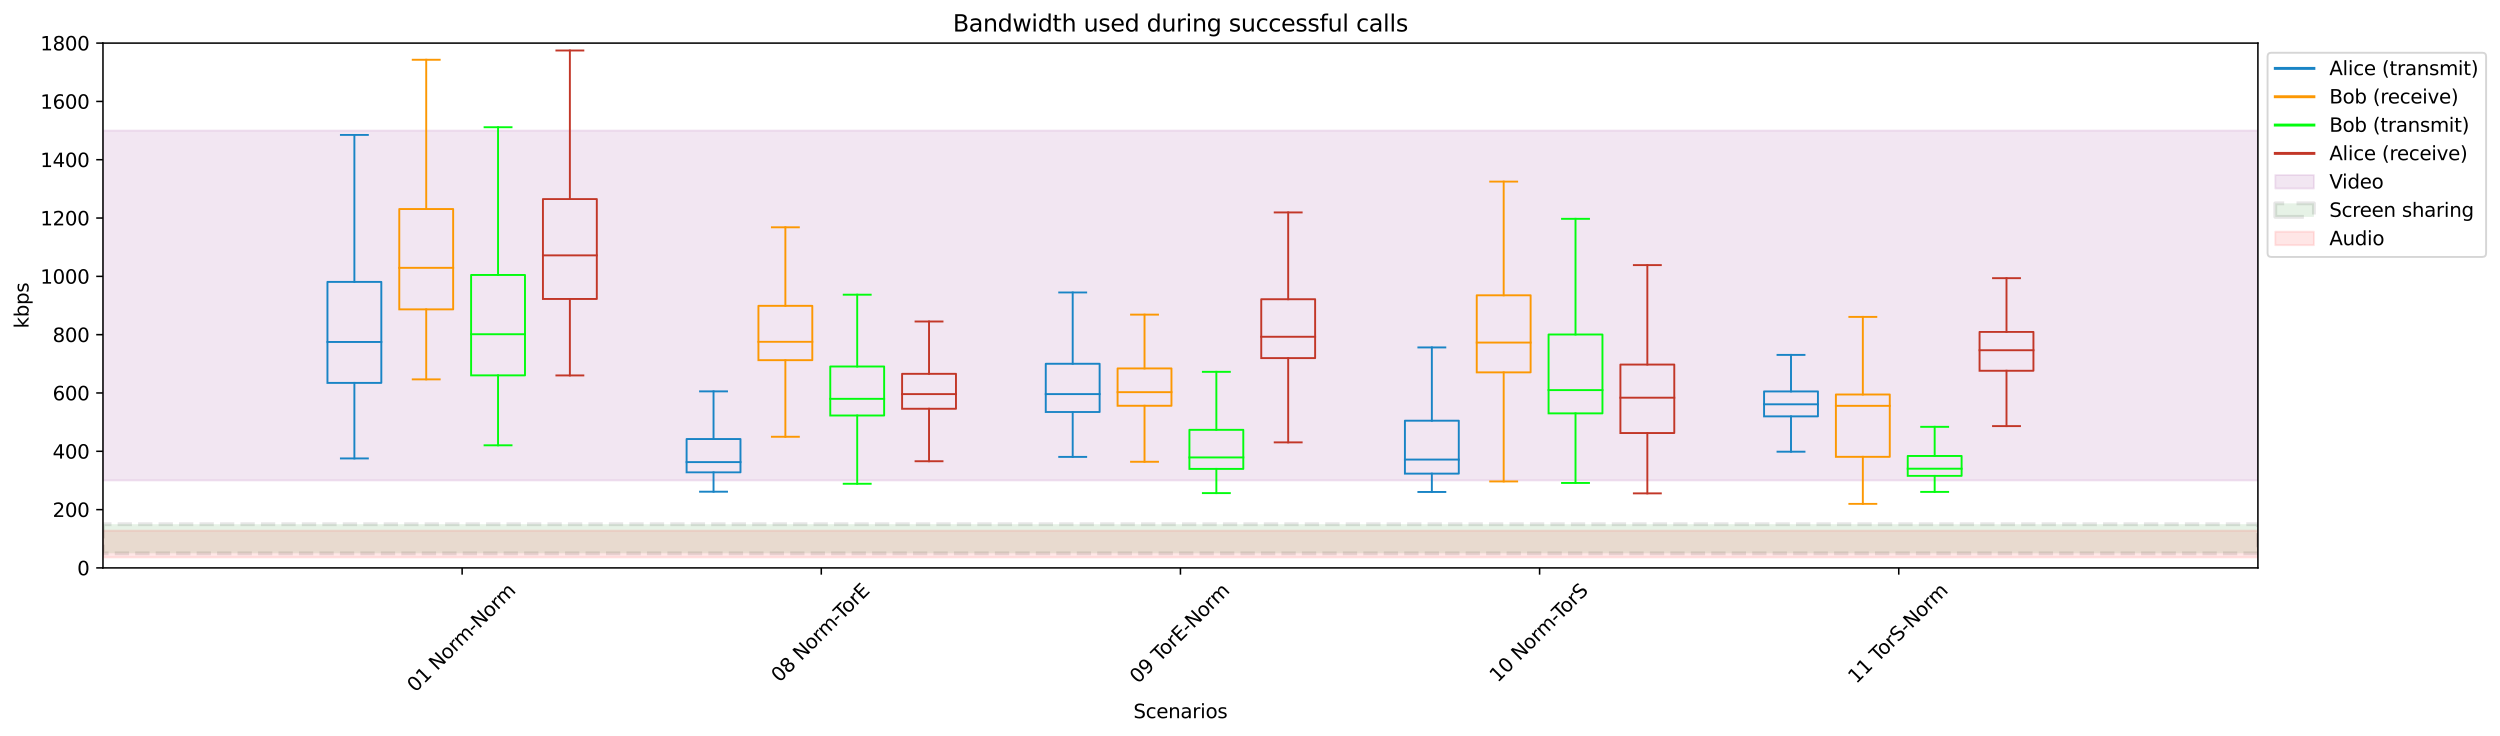 <?xml version="1.0" encoding="utf-8" standalone="no"?>
<!DOCTYPE svg PUBLIC "-//W3C//DTD SVG 1.1//EN"
  "http://www.w3.org/Graphics/SVG/1.1/DTD/svg11.dtd">
<svg xmlns:xlink="http://www.w3.org/1999/xlink" width="1294.703pt" height="381.211pt" viewBox="0 0 1294.703 381.211" xmlns="http://www.w3.org/2000/svg" version="1.1">
 <defs>
  <style type="text/css">*{stroke-linejoin: round; stroke-linecap: butt}</style>
 </defs>
 <g id="figure_1">
  <g id="patch_1">
   <path d="M 0 381.211 
L 1294.703 381.211 
L 1294.703 0 
L 0 0 
z
" style="fill: #ffffff"/>
  </g>
  <g id="axes_1">
   <g id="patch_2">
    <path d="M 53.328 294.118 
L 1169.328 294.118 
L 1169.328 22.318 
L 53.328 22.318 
z
" style="fill: #ffffff"/>
   </g>
   <g id="PolyCollection_1">
    <defs>
     <path id="m39537595fc" d="M 53.328 -313.593 
L 53.328 -132.393 
L 1169.328 -132.393 
L 1169.328 -313.593 
L 1169.328 -313.593 
L 53.328 -313.593 
z
" style="stroke: #800080; stroke-opacity: 0.1"/>
    </defs>
    <g clip-path="url(#p897b03af42)">
     <use xlink:href="#m39537595fc" x="0" y="381.211" style="fill: #800080; fill-opacity: 0.1; stroke: #800080; stroke-opacity: 0.1"/>
    </g>
   </g>
   <g id="PolyCollection_2">
    <path d="M 53.328 271.468 
L 53.328 286.568 
L 1169.328 286.568 
L 1169.328 271.468 
L 1169.328 271.468 
L 53.328 271.468 
z
" clip-path="url(#p897b03af42)" style="fill: #008000; fill-opacity: 0.1; stroke-dasharray: 7.4,3.2; stroke-dashoffset: 0; stroke: #000000; stroke-opacity: 0.1; stroke-width: 2"/>
   </g>
   <g id="PolyCollection_3">
    <defs>
     <path id="ma896c7aa8d" d="M 53.328 -106.421 
L 53.328 -92.529 
L 1169.328 -92.529 
L 1169.328 -106.421 
L 1169.328 -106.421 
L 53.328 -106.421 
z
" style="stroke: #ff0000; stroke-opacity: 0.1"/>
    </defs>
    <g clip-path="url(#p897b03af42)">
     <use xlink:href="#ma896c7aa8d" x="0" y="381.211" style="fill: #ff0000; fill-opacity: 0.1; stroke: #ff0000; stroke-opacity: 0.1"/>
    </g>
   </g>
   <g id="matplotlib.axis_1">
    <g id="xtick_1">
     <g id="line2d_1">
      <defs>
       <path id="m46ff198078" d="M 0 0 
L 0 3.5 
" style="stroke: #000000; stroke-width: 0.8"/>
      </defs>
      <g>
       <use xlink:href="#m46ff198078" x="239.328" y="294.118" style="stroke: #000000; stroke-width: 0.8"/>
      </g>
     </g>
     <g id="text_1">
      <!-- 01 Norm-Norm -->
      <g transform="translate(215.094 358.862)rotate(-45)scale(0.1 -0.1)">
       <defs>
        <path id="DejaVuSans-30" d="M 2034 4250 
Q 1547 4250 1301 3770 
Q 1056 3291 1056 2328 
Q 1056 1369 1301 889 
Q 1547 409 2034 409 
Q 2525 409 2770 889 
Q 3016 1369 3016 2328 
Q 3016 3291 2770 3770 
Q 2525 4250 2034 4250 
z
M 2034 4750 
Q 2819 4750 3233 4129 
Q 3647 3509 3647 2328 
Q 3647 1150 3233 529 
Q 2819 -91 2034 -91 
Q 1250 -91 836 529 
Q 422 1150 422 2328 
Q 422 3509 836 4129 
Q 1250 4750 2034 4750 
z
" transform="scale(0.016)"/>
        <path id="DejaVuSans-31" d="M 794 531 
L 1825 531 
L 1825 4091 
L 703 3866 
L 703 4441 
L 1819 4666 
L 2450 4666 
L 2450 531 
L 3481 531 
L 3481 0 
L 794 0 
L 794 531 
z
" transform="scale(0.016)"/>
        <path id="DejaVuSans-20" transform="scale(0.016)"/>
        <path id="DejaVuSans-4e" d="M 628 4666 
L 1478 4666 
L 3547 763 
L 3547 4666 
L 4159 4666 
L 4159 0 
L 3309 0 
L 1241 3903 
L 1241 0 
L 628 0 
L 628 4666 
z
" transform="scale(0.016)"/>
        <path id="DejaVuSans-6f" d="M 1959 3097 
Q 1497 3097 1228 2736 
Q 959 2375 959 1747 
Q 959 1119 1226 758 
Q 1494 397 1959 397 
Q 2419 397 2687 759 
Q 2956 1122 2956 1747 
Q 2956 2369 2687 2733 
Q 2419 3097 1959 3097 
z
M 1959 3584 
Q 2709 3584 3137 3096 
Q 3566 2609 3566 1747 
Q 3566 888 3137 398 
Q 2709 -91 1959 -91 
Q 1206 -91 779 398 
Q 353 888 353 1747 
Q 353 2609 779 3096 
Q 1206 3584 1959 3584 
z
" transform="scale(0.016)"/>
        <path id="DejaVuSans-72" d="M 2631 2963 
Q 2534 3019 2420 3045 
Q 2306 3072 2169 3072 
Q 1681 3072 1420 2755 
Q 1159 2438 1159 1844 
L 1159 0 
L 581 0 
L 581 3500 
L 1159 3500 
L 1159 2956 
Q 1341 3275 1631 3429 
Q 1922 3584 2338 3584 
Q 2397 3584 2469 3576 
Q 2541 3569 2628 3553 
L 2631 2963 
z
" transform="scale(0.016)"/>
        <path id="DejaVuSans-6d" d="M 3328 2828 
Q 3544 3216 3844 3400 
Q 4144 3584 4550 3584 
Q 5097 3584 5394 3201 
Q 5691 2819 5691 2113 
L 5691 0 
L 5113 0 
L 5113 2094 
Q 5113 2597 4934 2840 
Q 4756 3084 4391 3084 
Q 3944 3084 3684 2787 
Q 3425 2491 3425 1978 
L 3425 0 
L 2847 0 
L 2847 2094 
Q 2847 2600 2669 2842 
Q 2491 3084 2119 3084 
Q 1678 3084 1418 2786 
Q 1159 2488 1159 1978 
L 1159 0 
L 581 0 
L 581 3500 
L 1159 3500 
L 1159 2956 
Q 1356 3278 1631 3431 
Q 1906 3584 2284 3584 
Q 2666 3584 2933 3390 
Q 3200 3197 3328 2828 
z
" transform="scale(0.016)"/>
        <path id="DejaVuSans-2d" d="M 313 2009 
L 1997 2009 
L 1997 1497 
L 313 1497 
L 313 2009 
z
" transform="scale(0.016)"/>
       </defs>
       <use xlink:href="#DejaVuSans-30"/>
       <use xlink:href="#DejaVuSans-31" x="63.623"/>
       <use xlink:href="#DejaVuSans-20" x="127.246"/>
       <use xlink:href="#DejaVuSans-4e" x="159.033"/>
       <use xlink:href="#DejaVuSans-6f" x="233.838"/>
       <use xlink:href="#DejaVuSans-72" x="295.02"/>
       <use xlink:href="#DejaVuSans-6d" x="334.383"/>
       <use xlink:href="#DejaVuSans-2d" x="431.795"/>
       <use xlink:href="#DejaVuSans-4e" x="467.879"/>
       <use xlink:href="#DejaVuSans-6f" x="542.684"/>
       <use xlink:href="#DejaVuSans-72" x="603.865"/>
       <use xlink:href="#DejaVuSans-6d" x="643.229"/>
      </g>
     </g>
    </g>
    <g id="xtick_2">
     <g id="line2d_2">
      <g>
       <use xlink:href="#m46ff198078" x="425.328" y="294.118" style="stroke: #000000; stroke-width: 0.8"/>
      </g>
     </g>
     <g id="text_2">
      <!-- 08 Norm-TorE -->
      <g transform="translate(403.651 353.748)rotate(-45)scale(0.1 -0.1)">
       <defs>
        <path id="DejaVuSans-38" d="M 2034 2216 
Q 1584 2216 1326 1975 
Q 1069 1734 1069 1313 
Q 1069 891 1326 650 
Q 1584 409 2034 409 
Q 2484 409 2743 651 
Q 3003 894 3003 1313 
Q 3003 1734 2745 1975 
Q 2488 2216 2034 2216 
z
M 1403 2484 
Q 997 2584 770 2862 
Q 544 3141 544 3541 
Q 544 4100 942 4425 
Q 1341 4750 2034 4750 
Q 2731 4750 3128 4425 
Q 3525 4100 3525 3541 
Q 3525 3141 3298 2862 
Q 3072 2584 2669 2484 
Q 3125 2378 3379 2068 
Q 3634 1759 3634 1313 
Q 3634 634 3220 271 
Q 2806 -91 2034 -91 
Q 1263 -91 848 271 
Q 434 634 434 1313 
Q 434 1759 690 2068 
Q 947 2378 1403 2484 
z
M 1172 3481 
Q 1172 3119 1398 2916 
Q 1625 2713 2034 2713 
Q 2441 2713 2670 2916 
Q 2900 3119 2900 3481 
Q 2900 3844 2670 4047 
Q 2441 4250 2034 4250 
Q 1625 4250 1398 4047 
Q 1172 3844 1172 3481 
z
" transform="scale(0.016)"/>
        <path id="DejaVuSans-54" d="M -19 4666 
L 3928 4666 
L 3928 4134 
L 2272 4134 
L 2272 0 
L 1638 0 
L 1638 4134 
L -19 4134 
L -19 4666 
z
" transform="scale(0.016)"/>
        <path id="DejaVuSans-45" d="M 628 4666 
L 3578 4666 
L 3578 4134 
L 1259 4134 
L 1259 2753 
L 3481 2753 
L 3481 2222 
L 1259 2222 
L 1259 531 
L 3634 531 
L 3634 0 
L 628 0 
L 628 4666 
z
" transform="scale(0.016)"/>
       </defs>
       <use xlink:href="#DejaVuSans-30"/>
       <use xlink:href="#DejaVuSans-38" x="63.623"/>
       <use xlink:href="#DejaVuSans-20" x="127.246"/>
       <use xlink:href="#DejaVuSans-4e" x="159.033"/>
       <use xlink:href="#DejaVuSans-6f" x="233.838"/>
       <use xlink:href="#DejaVuSans-72" x="295.02"/>
       <use xlink:href="#DejaVuSans-6d" x="334.383"/>
       <use xlink:href="#DejaVuSans-2d" x="431.795"/>
       <use xlink:href="#DejaVuSans-54" x="458.754"/>
       <use xlink:href="#DejaVuSans-6f" x="502.838"/>
       <use xlink:href="#DejaVuSans-72" x="564.02"/>
       <use xlink:href="#DejaVuSans-45" x="605.133"/>
      </g>
     </g>
    </g>
    <g id="xtick_3">
     <g id="line2d_3">
      <g>
       <use xlink:href="#m46ff198078" x="611.328" y="294.118" style="stroke: #000000; stroke-width: 0.8"/>
      </g>
     </g>
     <g id="text_3">
      <!-- 09 TorE-Norm -->
      <g transform="translate(589.328 354.393)rotate(-45)scale(0.1 -0.1)">
       <defs>
        <path id="DejaVuSans-39" d="M 703 97 
L 703 672 
Q 941 559 1184 500 
Q 1428 441 1663 441 
Q 2288 441 2617 861 
Q 2947 1281 2994 2138 
Q 2813 1869 2534 1725 
Q 2256 1581 1919 1581 
Q 1219 1581 811 2004 
Q 403 2428 403 3163 
Q 403 3881 828 4315 
Q 1253 4750 1959 4750 
Q 2769 4750 3195 4129 
Q 3622 3509 3622 2328 
Q 3622 1225 3098 567 
Q 2575 -91 1691 -91 
Q 1453 -91 1209 -44 
Q 966 3 703 97 
z
M 1959 2075 
Q 2384 2075 2632 2365 
Q 2881 2656 2881 3163 
Q 2881 3666 2632 3958 
Q 2384 4250 1959 4250 
Q 1534 4250 1286 3958 
Q 1038 3666 1038 3163 
Q 1038 2656 1286 2365 
Q 1534 2075 1959 2075 
z
" transform="scale(0.016)"/>
       </defs>
       <use xlink:href="#DejaVuSans-30"/>
       <use xlink:href="#DejaVuSans-39" x="63.623"/>
       <use xlink:href="#DejaVuSans-20" x="127.246"/>
       <use xlink:href="#DejaVuSans-54" x="159.033"/>
       <use xlink:href="#DejaVuSans-6f" x="203.117"/>
       <use xlink:href="#DejaVuSans-72" x="264.299"/>
       <use xlink:href="#DejaVuSans-45" x="305.412"/>
       <use xlink:href="#DejaVuSans-2d" x="368.596"/>
       <use xlink:href="#DejaVuSans-4e" x="404.68"/>
       <use xlink:href="#DejaVuSans-6f" x="479.484"/>
       <use xlink:href="#DejaVuSans-72" x="540.666"/>
       <use xlink:href="#DejaVuSans-6d" x="580.029"/>
      </g>
     </g>
    </g>
    <g id="xtick_4">
     <g id="line2d_4">
      <g>
       <use xlink:href="#m46ff198078" x="797.328" y="294.118" style="stroke: #000000; stroke-width: 0.8"/>
      </g>
     </g>
     <g id="text_4">
      <!-- 10 Norm-TorS -->
      <g transform="translate(775.64 353.769)rotate(-45)scale(0.1 -0.1)">
       <defs>
        <path id="DejaVuSans-53" d="M 3425 4513 
L 3425 3897 
Q 3066 4069 2747 4153 
Q 2428 4238 2131 4238 
Q 1616 4238 1336 4038 
Q 1056 3838 1056 3469 
Q 1056 3159 1242 3001 
Q 1428 2844 1947 2747 
L 2328 2669 
Q 3034 2534 3370 2195 
Q 3706 1856 3706 1288 
Q 3706 609 3251 259 
Q 2797 -91 1919 -91 
Q 1588 -91 1214 -16 
Q 841 59 441 206 
L 441 856 
Q 825 641 1194 531 
Q 1563 422 1919 422 
Q 2459 422 2753 634 
Q 3047 847 3047 1241 
Q 3047 1584 2836 1778 
Q 2625 1972 2144 2069 
L 1759 2144 
Q 1053 2284 737 2584 
Q 422 2884 422 3419 
Q 422 4038 858 4394 
Q 1294 4750 2059 4750 
Q 2388 4750 2728 4690 
Q 3069 4631 3425 4513 
z
" transform="scale(0.016)"/>
       </defs>
       <use xlink:href="#DejaVuSans-31"/>
       <use xlink:href="#DejaVuSans-30" x="63.623"/>
       <use xlink:href="#DejaVuSans-20" x="127.246"/>
       <use xlink:href="#DejaVuSans-4e" x="159.033"/>
       <use xlink:href="#DejaVuSans-6f" x="233.838"/>
       <use xlink:href="#DejaVuSans-72" x="295.02"/>
       <use xlink:href="#DejaVuSans-6d" x="334.383"/>
       <use xlink:href="#DejaVuSans-2d" x="431.795"/>
       <use xlink:href="#DejaVuSans-54" x="458.754"/>
       <use xlink:href="#DejaVuSans-6f" x="502.838"/>
       <use xlink:href="#DejaVuSans-72" x="564.02"/>
       <use xlink:href="#DejaVuSans-53" x="605.133"/>
      </g>
     </g>
    </g>
    <g id="xtick_5">
     <g id="line2d_5">
      <g>
       <use xlink:href="#m46ff198078" x="983.328" y="294.118" style="stroke: #000000; stroke-width: 0.8"/>
      </g>
     </g>
     <g id="text_5">
      <!-- 11 TorS-Norm -->
      <g transform="translate(961.318 354.414)rotate(-45)scale(0.1 -0.1)">
       <use xlink:href="#DejaVuSans-31"/>
       <use xlink:href="#DejaVuSans-31" x="63.623"/>
       <use xlink:href="#DejaVuSans-20" x="127.246"/>
       <use xlink:href="#DejaVuSans-54" x="159.033"/>
       <use xlink:href="#DejaVuSans-6f" x="203.117"/>
       <use xlink:href="#DejaVuSans-72" x="264.299"/>
       <use xlink:href="#DejaVuSans-53" x="305.412"/>
       <use xlink:href="#DejaVuSans-2d" x="368.889"/>
       <use xlink:href="#DejaVuSans-4e" x="404.973"/>
       <use xlink:href="#DejaVuSans-6f" x="479.777"/>
       <use xlink:href="#DejaVuSans-72" x="540.959"/>
       <use xlink:href="#DejaVuSans-6d" x="580.322"/>
      </g>
     </g>
    </g>
    <g id="text_6">
     <!-- Scenarios -->
     <g transform="translate(586.987 371.931)scale(0.1 -0.1)">
      <defs>
       <path id="DejaVuSans-63" d="M 3122 3366 
L 3122 2828 
Q 2878 2963 2633 3030 
Q 2388 3097 2138 3097 
Q 1578 3097 1268 2742 
Q 959 2388 959 1747 
Q 959 1106 1268 751 
Q 1578 397 2138 397 
Q 2388 397 2633 464 
Q 2878 531 3122 666 
L 3122 134 
Q 2881 22 2623 -34 
Q 2366 -91 2075 -91 
Q 1284 -91 818 406 
Q 353 903 353 1747 
Q 353 2603 823 3093 
Q 1294 3584 2113 3584 
Q 2378 3584 2631 3529 
Q 2884 3475 3122 3366 
z
" transform="scale(0.016)"/>
       <path id="DejaVuSans-65" d="M 3597 1894 
L 3597 1613 
L 953 1613 
Q 991 1019 1311 708 
Q 1631 397 2203 397 
Q 2534 397 2845 478 
Q 3156 559 3463 722 
L 3463 178 
Q 3153 47 2828 -22 
Q 2503 -91 2169 -91 
Q 1331 -91 842 396 
Q 353 884 353 1716 
Q 353 2575 817 3079 
Q 1281 3584 2069 3584 
Q 2775 3584 3186 3129 
Q 3597 2675 3597 1894 
z
M 3022 2063 
Q 3016 2534 2758 2815 
Q 2500 3097 2075 3097 
Q 1594 3097 1305 2825 
Q 1016 2553 972 2059 
L 3022 2063 
z
" transform="scale(0.016)"/>
       <path id="DejaVuSans-6e" d="M 3513 2113 
L 3513 0 
L 2938 0 
L 2938 2094 
Q 2938 2591 2744 2837 
Q 2550 3084 2163 3084 
Q 1697 3084 1428 2787 
Q 1159 2491 1159 1978 
L 1159 0 
L 581 0 
L 581 3500 
L 1159 3500 
L 1159 2956 
Q 1366 3272 1645 3428 
Q 1925 3584 2291 3584 
Q 2894 3584 3203 3211 
Q 3513 2838 3513 2113 
z
" transform="scale(0.016)"/>
       <path id="DejaVuSans-61" d="M 2194 1759 
Q 1497 1759 1228 1600 
Q 959 1441 959 1056 
Q 959 750 1161 570 
Q 1363 391 1709 391 
Q 2188 391 2477 730 
Q 2766 1069 2766 1631 
L 2766 1759 
L 2194 1759 
z
M 3341 1997 
L 3341 0 
L 2766 0 
L 2766 531 
Q 2569 213 2275 61 
Q 1981 -91 1556 -91 
Q 1019 -91 701 211 
Q 384 513 384 1019 
Q 384 1609 779 1909 
Q 1175 2209 1959 2209 
L 2766 2209 
L 2766 2266 
Q 2766 2663 2505 2880 
Q 2244 3097 1772 3097 
Q 1472 3097 1187 3025 
Q 903 2953 641 2809 
L 641 3341 
Q 956 3463 1253 3523 
Q 1550 3584 1831 3584 
Q 2591 3584 2966 3190 
Q 3341 2797 3341 1997 
z
" transform="scale(0.016)"/>
       <path id="DejaVuSans-69" d="M 603 3500 
L 1178 3500 
L 1178 0 
L 603 0 
L 603 3500 
z
M 603 4863 
L 1178 4863 
L 1178 4134 
L 603 4134 
L 603 4863 
z
" transform="scale(0.016)"/>
       <path id="DejaVuSans-73" d="M 2834 3397 
L 2834 2853 
Q 2591 2978 2328 3040 
Q 2066 3103 1784 3103 
Q 1356 3103 1142 2972 
Q 928 2841 928 2578 
Q 928 2378 1081 2264 
Q 1234 2150 1697 2047 
L 1894 2003 
Q 2506 1872 2764 1633 
Q 3022 1394 3022 966 
Q 3022 478 2636 193 
Q 2250 -91 1575 -91 
Q 1294 -91 989 -36 
Q 684 19 347 128 
L 347 722 
Q 666 556 975 473 
Q 1284 391 1588 391 
Q 1994 391 2212 530 
Q 2431 669 2431 922 
Q 2431 1156 2273 1281 
Q 2116 1406 1581 1522 
L 1381 1569 
Q 847 1681 609 1914 
Q 372 2147 372 2553 
Q 372 3047 722 3315 
Q 1072 3584 1716 3584 
Q 2034 3584 2315 3537 
Q 2597 3491 2834 3397 
z
" transform="scale(0.016)"/>
      </defs>
      <use xlink:href="#DejaVuSans-53"/>
      <use xlink:href="#DejaVuSans-63" x="63.477"/>
      <use xlink:href="#DejaVuSans-65" x="118.457"/>
      <use xlink:href="#DejaVuSans-6e" x="179.98"/>
      <use xlink:href="#DejaVuSans-61" x="243.359"/>
      <use xlink:href="#DejaVuSans-72" x="304.639"/>
      <use xlink:href="#DejaVuSans-69" x="345.752"/>
      <use xlink:href="#DejaVuSans-6f" x="373.535"/>
      <use xlink:href="#DejaVuSans-73" x="434.717"/>
     </g>
    </g>
   </g>
   <g id="matplotlib.axis_2">
    <g id="ytick_1">
     <g id="line2d_6">
      <defs>
       <path id="mdccaecd292" d="M 0 0 
L -3.5 0 
" style="stroke: #000000; stroke-width: 0.8"/>
      </defs>
      <g>
       <use xlink:href="#mdccaecd292" x="53.328" y="294.118" style="stroke: #000000; stroke-width: 0.8"/>
      </g>
     </g>
     <g id="text_7">
      <!-- 0 -->
      <g transform="translate(39.966 297.917)scale(0.1 -0.1)">
       <use xlink:href="#DejaVuSans-30"/>
      </g>
     </g>
    </g>
    <g id="ytick_2">
     <g id="line2d_7">
      <g>
       <use xlink:href="#mdccaecd292" x="53.328" y="263.918" style="stroke: #000000; stroke-width: 0.8"/>
      </g>
     </g>
     <g id="text_8">
      <!-- 200 -->
      <g transform="translate(27.241 267.717)scale(0.1 -0.1)">
       <defs>
        <path id="DejaVuSans-32" d="M 1228 531 
L 3431 531 
L 3431 0 
L 469 0 
L 469 531 
Q 828 903 1448 1529 
Q 2069 2156 2228 2338 
Q 2531 2678 2651 2914 
Q 2772 3150 2772 3378 
Q 2772 3750 2511 3984 
Q 2250 4219 1831 4219 
Q 1534 4219 1204 4116 
Q 875 4013 500 3803 
L 500 4441 
Q 881 4594 1212 4672 
Q 1544 4750 1819 4750 
Q 2544 4750 2975 4387 
Q 3406 4025 3406 3419 
Q 3406 3131 3298 2873 
Q 3191 2616 2906 2266 
Q 2828 2175 2409 1742 
Q 1991 1309 1228 531 
z
" transform="scale(0.016)"/>
       </defs>
       <use xlink:href="#DejaVuSans-32"/>
       <use xlink:href="#DejaVuSans-30" x="63.623"/>
       <use xlink:href="#DejaVuSans-30" x="127.246"/>
      </g>
     </g>
    </g>
    <g id="ytick_3">
     <g id="line2d_8">
      <g>
       <use xlink:href="#mdccaecd292" x="53.328" y="233.718" style="stroke: #000000; stroke-width: 0.8"/>
      </g>
     </g>
     <g id="text_9">
      <!-- 400 -->
      <g transform="translate(27.241 237.517)scale(0.1 -0.1)">
       <defs>
        <path id="DejaVuSans-34" d="M 2419 4116 
L 825 1625 
L 2419 1625 
L 2419 4116 
z
M 2253 4666 
L 3047 4666 
L 3047 1625 
L 3713 1625 
L 3713 1100 
L 3047 1100 
L 3047 0 
L 2419 0 
L 2419 1100 
L 313 1100 
L 313 1709 
L 2253 4666 
z
" transform="scale(0.016)"/>
       </defs>
       <use xlink:href="#DejaVuSans-34"/>
       <use xlink:href="#DejaVuSans-30" x="63.623"/>
       <use xlink:href="#DejaVuSans-30" x="127.246"/>
      </g>
     </g>
    </g>
    <g id="ytick_4">
     <g id="line2d_9">
      <g>
       <use xlink:href="#mdccaecd292" x="53.328" y="203.518" style="stroke: #000000; stroke-width: 0.8"/>
      </g>
     </g>
     <g id="text_10">
      <!-- 600 -->
      <g transform="translate(27.241 207.317)scale(0.1 -0.1)">
       <defs>
        <path id="DejaVuSans-36" d="M 2113 2584 
Q 1688 2584 1439 2293 
Q 1191 2003 1191 1497 
Q 1191 994 1439 701 
Q 1688 409 2113 409 
Q 2538 409 2786 701 
Q 3034 994 3034 1497 
Q 3034 2003 2786 2293 
Q 2538 2584 2113 2584 
z
M 3366 4563 
L 3366 3988 
Q 3128 4100 2886 4159 
Q 2644 4219 2406 4219 
Q 1781 4219 1451 3797 
Q 1122 3375 1075 2522 
Q 1259 2794 1537 2939 
Q 1816 3084 2150 3084 
Q 2853 3084 3261 2657 
Q 3669 2231 3669 1497 
Q 3669 778 3244 343 
Q 2819 -91 2113 -91 
Q 1303 -91 875 529 
Q 447 1150 447 2328 
Q 447 3434 972 4092 
Q 1497 4750 2381 4750 
Q 2619 4750 2861 4703 
Q 3103 4656 3366 4563 
z
" transform="scale(0.016)"/>
       </defs>
       <use xlink:href="#DejaVuSans-36"/>
       <use xlink:href="#DejaVuSans-30" x="63.623"/>
       <use xlink:href="#DejaVuSans-30" x="127.246"/>
      </g>
     </g>
    </g>
    <g id="ytick_5">
     <g id="line2d_10">
      <g>
       <use xlink:href="#mdccaecd292" x="53.328" y="173.318" style="stroke: #000000; stroke-width: 0.8"/>
      </g>
     </g>
     <g id="text_11">
      <!-- 800 -->
      <g transform="translate(27.241 177.117)scale(0.1 -0.1)">
       <use xlink:href="#DejaVuSans-38"/>
       <use xlink:href="#DejaVuSans-30" x="63.623"/>
       <use xlink:href="#DejaVuSans-30" x="127.246"/>
      </g>
     </g>
    </g>
    <g id="ytick_6">
     <g id="line2d_11">
      <g>
       <use xlink:href="#mdccaecd292" x="53.328" y="143.118" style="stroke: #000000; stroke-width: 0.8"/>
      </g>
     </g>
     <g id="text_12">
      <!-- 1000 -->
      <g transform="translate(20.878 146.917)scale(0.1 -0.1)">
       <use xlink:href="#DejaVuSans-31"/>
       <use xlink:href="#DejaVuSans-30" x="63.623"/>
       <use xlink:href="#DejaVuSans-30" x="127.246"/>
       <use xlink:href="#DejaVuSans-30" x="190.869"/>
      </g>
     </g>
    </g>
    <g id="ytick_7">
     <g id="line2d_12">
      <g>
       <use xlink:href="#mdccaecd292" x="53.328" y="112.918" style="stroke: #000000; stroke-width: 0.8"/>
      </g>
     </g>
     <g id="text_13">
      <!-- 1200 -->
      <g transform="translate(20.878 116.717)scale(0.1 -0.1)">
       <use xlink:href="#DejaVuSans-31"/>
       <use xlink:href="#DejaVuSans-32" x="63.623"/>
       <use xlink:href="#DejaVuSans-30" x="127.246"/>
       <use xlink:href="#DejaVuSans-30" x="190.869"/>
      </g>
     </g>
    </g>
    <g id="ytick_8">
     <g id="line2d_13">
      <g>
       <use xlink:href="#mdccaecd292" x="53.328" y="82.718" style="stroke: #000000; stroke-width: 0.8"/>
      </g>
     </g>
     <g id="text_14">
      <!-- 1400 -->
      <g transform="translate(20.878 86.517)scale(0.1 -0.1)">
       <use xlink:href="#DejaVuSans-31"/>
       <use xlink:href="#DejaVuSans-34" x="63.623"/>
       <use xlink:href="#DejaVuSans-30" x="127.246"/>
       <use xlink:href="#DejaVuSans-30" x="190.869"/>
      </g>
     </g>
    </g>
    <g id="ytick_9">
     <g id="line2d_14">
      <g>
       <use xlink:href="#mdccaecd292" x="53.328" y="52.518" style="stroke: #000000; stroke-width: 0.8"/>
      </g>
     </g>
     <g id="text_15">
      <!-- 1600 -->
      <g transform="translate(20.878 56.317)scale(0.1 -0.1)">
       <use xlink:href="#DejaVuSans-31"/>
       <use xlink:href="#DejaVuSans-36" x="63.623"/>
       <use xlink:href="#DejaVuSans-30" x="127.246"/>
       <use xlink:href="#DejaVuSans-30" x="190.869"/>
      </g>
     </g>
    </g>
    <g id="ytick_10">
     <g id="line2d_15">
      <g>
       <use xlink:href="#mdccaecd292" x="53.328" y="22.318" style="stroke: #000000; stroke-width: 0.8"/>
      </g>
     </g>
     <g id="text_16">
      <!-- 1800 -->
      <g transform="translate(20.878 26.117)scale(0.1 -0.1)">
       <use xlink:href="#DejaVuSans-31"/>
       <use xlink:href="#DejaVuSans-38" x="63.623"/>
       <use xlink:href="#DejaVuSans-30" x="127.246"/>
       <use xlink:href="#DejaVuSans-30" x="190.869"/>
      </g>
     </g>
    </g>
    <g id="text_17">
     <!-- kbps -->
     <g transform="translate(14.798 170.067)rotate(-90)scale(0.1 -0.1)">
      <defs>
       <path id="DejaVuSans-6b" d="M 581 4863 
L 1159 4863 
L 1159 1991 
L 2875 3500 
L 3609 3500 
L 1753 1863 
L 3688 0 
L 2938 0 
L 1159 1709 
L 1159 0 
L 581 0 
L 581 4863 
z
" transform="scale(0.016)"/>
       <path id="DejaVuSans-62" d="M 3116 1747 
Q 3116 2381 2855 2742 
Q 2594 3103 2138 3103 
Q 1681 3103 1420 2742 
Q 1159 2381 1159 1747 
Q 1159 1113 1420 752 
Q 1681 391 2138 391 
Q 2594 391 2855 752 
Q 3116 1113 3116 1747 
z
M 1159 2969 
Q 1341 3281 1617 3432 
Q 1894 3584 2278 3584 
Q 2916 3584 3314 3078 
Q 3713 2572 3713 1747 
Q 3713 922 3314 415 
Q 2916 -91 2278 -91 
Q 1894 -91 1617 61 
Q 1341 213 1159 525 
L 1159 0 
L 581 0 
L 581 4863 
L 1159 4863 
L 1159 2969 
z
" transform="scale(0.016)"/>
       <path id="DejaVuSans-70" d="M 1159 525 
L 1159 -1331 
L 581 -1331 
L 581 3500 
L 1159 3500 
L 1159 2969 
Q 1341 3281 1617 3432 
Q 1894 3584 2278 3584 
Q 2916 3584 3314 3078 
Q 3713 2572 3713 1747 
Q 3713 922 3314 415 
Q 2916 -91 2278 -91 
Q 1894 -91 1617 61 
Q 1341 213 1159 525 
z
M 3116 1747 
Q 3116 2381 2855 2742 
Q 2594 3103 2138 3103 
Q 1681 3103 1420 2742 
Q 1159 2381 1159 1747 
Q 1159 1113 1420 752 
Q 1681 391 2138 391 
Q 2594 391 2855 752 
Q 3116 1113 3116 1747 
z
" transform="scale(0.016)"/>
      </defs>
      <use xlink:href="#DejaVuSans-6b"/>
      <use xlink:href="#DejaVuSans-62" x="57.91"/>
      <use xlink:href="#DejaVuSans-70" x="121.387"/>
      <use xlink:href="#DejaVuSans-73" x="184.863"/>
     </g>
    </g>
   </g>
   <g id="line2d_16">
    <path d="M 169.578 198.289 
L 197.478 198.289 
L 197.478 145.996 
L 169.578 145.996 
L 169.578 198.289 
" clip-path="url(#p897b03af42)" style="fill: none; stroke: #1984c5; stroke-linecap: square"/>
   </g>
   <g id="line2d_17">
    <path d="M 183.528 198.289 
L 183.528 237.411 
" clip-path="url(#p897b03af42)" style="fill: none; stroke: #1984c5; stroke-linecap: square"/>
   </g>
   <g id="line2d_18">
    <path d="M 183.528 145.996 
L 183.528 69.879 
" clip-path="url(#p897b03af42)" style="fill: none; stroke: #1984c5; stroke-linecap: square"/>
   </g>
   <g id="line2d_19">
    <path d="M 176.553 237.411 
L 190.503 237.411 
" clip-path="url(#p897b03af42)" style="fill: none; stroke: #1984c5; stroke-linecap: square"/>
   </g>
   <g id="line2d_20">
    <path d="M 176.553 69.879 
L 190.503 69.879 
" clip-path="url(#p897b03af42)" style="fill: none; stroke: #1984c5; stroke-linecap: square"/>
   </g>
   <g id="line2d_21">
    <path d="M 355.578 244.611 
L 383.478 244.611 
L 383.478 227.37 
L 355.578 227.37 
L 355.578 244.611 
" clip-path="url(#p897b03af42)" style="fill: none; stroke: #1984c5; stroke-linecap: square"/>
   </g>
   <g id="line2d_22">
    <path d="M 369.528 244.611 
L 369.528 254.641 
" clip-path="url(#p897b03af42)" style="fill: none; stroke: #1984c5; stroke-linecap: square"/>
   </g>
   <g id="line2d_23">
    <path d="M 369.528 227.37 
L 369.528 202.676 
" clip-path="url(#p897b03af42)" style="fill: none; stroke: #1984c5; stroke-linecap: square"/>
   </g>
   <g id="line2d_24">
    <path d="M 362.553 254.641 
L 376.503 254.641 
" clip-path="url(#p897b03af42)" style="fill: none; stroke: #1984c5; stroke-linecap: square"/>
   </g>
   <g id="line2d_25">
    <path d="M 362.553 202.676 
L 376.503 202.676 
" clip-path="url(#p897b03af42)" style="fill: none; stroke: #1984c5; stroke-linecap: square"/>
   </g>
   <g id="line2d_26">
    <path d="M 541.578 213.368 
L 569.478 213.368 
L 569.478 188.399 
L 541.578 188.399 
L 541.578 213.368 
" clip-path="url(#p897b03af42)" style="fill: none; stroke: #1984c5; stroke-linecap: square"/>
   </g>
   <g id="line2d_27">
    <path d="M 555.528 213.368 
L 555.528 236.633 
" clip-path="url(#p897b03af42)" style="fill: none; stroke: #1984c5; stroke-linecap: square"/>
   </g>
   <g id="line2d_28">
    <path d="M 555.528 188.399 
L 555.528 151.463 
" clip-path="url(#p897b03af42)" style="fill: none; stroke: #1984c5; stroke-linecap: square"/>
   </g>
   <g id="line2d_29">
    <path d="M 548.553 236.633 
L 562.503 236.633 
" clip-path="url(#p897b03af42)" style="fill: none; stroke: #1984c5; stroke-linecap: square"/>
   </g>
   <g id="line2d_30">
    <path d="M 548.553 151.463 
L 562.503 151.463 
" clip-path="url(#p897b03af42)" style="fill: none; stroke: #1984c5; stroke-linecap: square"/>
   </g>
   <g id="line2d_31">
    <path d="M 727.578 245.278 
L 755.478 245.278 
L 755.478 217.867 
L 727.578 217.867 
L 727.578 245.278 
" clip-path="url(#p897b03af42)" style="fill: none; stroke: #1984c5; stroke-linecap: square"/>
   </g>
   <g id="line2d_32">
    <path d="M 741.528 245.278 
L 741.528 254.769 
" clip-path="url(#p897b03af42)" style="fill: none; stroke: #1984c5; stroke-linecap: square"/>
   </g>
   <g id="line2d_33">
    <path d="M 741.528 217.867 
L 741.528 179.928 
" clip-path="url(#p897b03af42)" style="fill: none; stroke: #1984c5; stroke-linecap: square"/>
   </g>
   <g id="line2d_34">
    <path d="M 734.553 254.769 
L 748.503 254.769 
" clip-path="url(#p897b03af42)" style="fill: none; stroke: #1984c5; stroke-linecap: square"/>
   </g>
   <g id="line2d_35">
    <path d="M 734.553 179.928 
L 748.503 179.928 
" clip-path="url(#p897b03af42)" style="fill: none; stroke: #1984c5; stroke-linecap: square"/>
   </g>
   <g id="line2d_36">
    <path d="M 913.578 215.619 
L 941.478 215.619 
L 941.478 202.699 
L 913.578 202.699 
L 913.578 215.619 
" clip-path="url(#p897b03af42)" style="fill: none; stroke: #1984c5; stroke-linecap: square"/>
   </g>
   <g id="line2d_37">
    <path d="M 927.528 215.619 
L 927.528 233.914 
" clip-path="url(#p897b03af42)" style="fill: none; stroke: #1984c5; stroke-linecap: square"/>
   </g>
   <g id="line2d_38">
    <path d="M 927.528 202.699 
L 927.528 183.792 
" clip-path="url(#p897b03af42)" style="fill: none; stroke: #1984c5; stroke-linecap: square"/>
   </g>
   <g id="line2d_39">
    <path d="M 920.553 233.914 
L 934.503 233.914 
" clip-path="url(#p897b03af42)" style="fill: none; stroke: #1984c5; stroke-linecap: square"/>
   </g>
   <g id="line2d_40">
    <path d="M 920.553 183.792 
L 934.503 183.792 
" clip-path="url(#p897b03af42)" style="fill: none; stroke: #1984c5; stroke-linecap: square"/>
   </g>
   <g id="line2d_41">
    <path d="M 206.778 160.225 
L 234.678 160.225 
L 234.678 108.25 
L 206.778 108.25 
L 206.778 160.225 
" clip-path="url(#p897b03af42)" style="fill: none; stroke: #fc9803; stroke-linecap: square"/>
   </g>
   <g id="line2d_42">
    <path d="M 220.728 160.225 
L 220.728 196.475 
" clip-path="url(#p897b03af42)" style="fill: none; stroke: #fc9803; stroke-linecap: square"/>
   </g>
   <g id="line2d_43">
    <path d="M 220.728 108.25 
L 220.728 30.952 
" clip-path="url(#p897b03af42)" style="fill: none; stroke: #fc9803; stroke-linecap: square"/>
   </g>
   <g id="line2d_44">
    <path d="M 213.753 196.475 
L 227.703 196.475 
" clip-path="url(#p897b03af42)" style="fill: none; stroke: #fc9803; stroke-linecap: square"/>
   </g>
   <g id="line2d_45">
    <path d="M 213.753 30.952 
L 227.703 30.952 
" clip-path="url(#p897b03af42)" style="fill: none; stroke: #fc9803; stroke-linecap: square"/>
   </g>
   <g id="line2d_46">
    <path d="M 392.778 186.521 
L 420.678 186.521 
L 420.678 158.39 
L 392.778 158.39 
L 392.778 186.521 
" clip-path="url(#p897b03af42)" style="fill: none; stroke: #fc9803; stroke-linecap: square"/>
   </g>
   <g id="line2d_47">
    <path d="M 406.728 186.521 
L 406.728 226.209 
" clip-path="url(#p897b03af42)" style="fill: none; stroke: #fc9803; stroke-linecap: square"/>
   </g>
   <g id="line2d_48">
    <path d="M 406.728 158.39 
L 406.728 117.705 
" clip-path="url(#p897b03af42)" style="fill: none; stroke: #fc9803; stroke-linecap: square"/>
   </g>
   <g id="line2d_49">
    <path d="M 399.753 226.209 
L 413.703 226.209 
" clip-path="url(#p897b03af42)" style="fill: none; stroke: #fc9803; stroke-linecap: square"/>
   </g>
   <g id="line2d_50">
    <path d="M 399.753 117.705 
L 413.703 117.705 
" clip-path="url(#p897b03af42)" style="fill: none; stroke: #fc9803; stroke-linecap: square"/>
   </g>
   <g id="line2d_51">
    <path d="M 578.778 210.155 
L 606.678 210.155 
L 606.678 190.793 
L 578.778 190.793 
L 578.778 210.155 
" clip-path="url(#p897b03af42)" style="fill: none; stroke: #fc9803; stroke-linecap: square"/>
   </g>
   <g id="line2d_52">
    <path d="M 592.728 210.155 
L 592.728 239.133 
" clip-path="url(#p897b03af42)" style="fill: none; stroke: #fc9803; stroke-linecap: square"/>
   </g>
   <g id="line2d_53">
    <path d="M 592.728 190.793 
L 592.728 162.949 
" clip-path="url(#p897b03af42)" style="fill: none; stroke: #fc9803; stroke-linecap: square"/>
   </g>
   <g id="line2d_54">
    <path d="M 585.753 239.133 
L 599.703 239.133 
" clip-path="url(#p897b03af42)" style="fill: none; stroke: #fc9803; stroke-linecap: square"/>
   </g>
   <g id="line2d_55">
    <path d="M 585.753 162.949 
L 599.703 162.949 
" clip-path="url(#p897b03af42)" style="fill: none; stroke: #fc9803; stroke-linecap: square"/>
   </g>
   <g id="line2d_56">
    <path d="M 764.778 192.834 
L 792.678 192.834 
L 792.678 152.915 
L 764.778 152.915 
L 764.778 192.834 
" clip-path="url(#p897b03af42)" style="fill: none; stroke: #fc9803; stroke-linecap: square"/>
   </g>
   <g id="line2d_57">
    <path d="M 778.728 192.834 
L 778.728 249.325 
" clip-path="url(#p897b03af42)" style="fill: none; stroke: #fc9803; stroke-linecap: square"/>
   </g>
   <g id="line2d_58">
    <path d="M 778.728 152.915 
L 778.728 94.049 
" clip-path="url(#p897b03af42)" style="fill: none; stroke: #fc9803; stroke-linecap: square"/>
   </g>
   <g id="line2d_59">
    <path d="M 771.753 249.325 
L 785.703 249.325 
" clip-path="url(#p897b03af42)" style="fill: none; stroke: #fc9803; stroke-linecap: square"/>
   </g>
   <g id="line2d_60">
    <path d="M 771.753 94.049 
L 785.703 94.049 
" clip-path="url(#p897b03af42)" style="fill: none; stroke: #fc9803; stroke-linecap: square"/>
   </g>
   <g id="line2d_61">
    <path d="M 950.778 236.578 
L 978.678 236.578 
L 978.678 204.298 
L 950.778 204.298 
L 950.778 236.578 
" clip-path="url(#p897b03af42)" style="fill: none; stroke: #fc9803; stroke-linecap: square"/>
   </g>
   <g id="line2d_62">
    <path d="M 964.728 236.578 
L 964.728 260.944 
" clip-path="url(#p897b03af42)" style="fill: none; stroke: #fc9803; stroke-linecap: square"/>
   </g>
   <g id="line2d_63">
    <path d="M 964.728 204.298 
L 964.728 164.107 
" clip-path="url(#p897b03af42)" style="fill: none; stroke: #fc9803; stroke-linecap: square"/>
   </g>
   <g id="line2d_64">
    <path d="M 957.753 260.944 
L 971.703 260.944 
" clip-path="url(#p897b03af42)" style="fill: none; stroke: #fc9803; stroke-linecap: square"/>
   </g>
   <g id="line2d_65">
    <path d="M 957.753 164.107 
L 971.703 164.107 
" clip-path="url(#p897b03af42)" style="fill: none; stroke: #fc9803; stroke-linecap: square"/>
   </g>
   <g id="line2d_66">
    <path d="M 243.978 194.406 
L 271.878 194.406 
L 271.878 142.408 
L 243.978 142.408 
L 243.978 194.406 
" clip-path="url(#p897b03af42)" style="fill: none; stroke: #03fc0f; stroke-linecap: square"/>
   </g>
   <g id="line2d_67">
    <path d="M 257.928 194.406 
L 257.928 230.612 
" clip-path="url(#p897b03af42)" style="fill: none; stroke: #03fc0f; stroke-linecap: square"/>
   </g>
   <g id="line2d_68">
    <path d="M 257.928 142.408 
L 257.928 65.883 
" clip-path="url(#p897b03af42)" style="fill: none; stroke: #03fc0f; stroke-linecap: square"/>
   </g>
   <g id="line2d_69">
    <path d="M 250.953 230.612 
L 264.903 230.612 
" clip-path="url(#p897b03af42)" style="fill: none; stroke: #03fc0f; stroke-linecap: square"/>
   </g>
   <g id="line2d_70">
    <path d="M 250.953 65.883 
L 264.903 65.883 
" clip-path="url(#p897b03af42)" style="fill: none; stroke: #03fc0f; stroke-linecap: square"/>
   </g>
   <g id="line2d_71">
    <path d="M 429.978 215.18 
L 457.878 215.18 
L 457.878 189.798 
L 429.978 189.798 
L 429.978 215.18 
" clip-path="url(#p897b03af42)" style="fill: none; stroke: #03fc0f; stroke-linecap: square"/>
   </g>
   <g id="line2d_72">
    <path d="M 443.928 215.18 
L 443.928 250.526 
" clip-path="url(#p897b03af42)" style="fill: none; stroke: #03fc0f; stroke-linecap: square"/>
   </g>
   <g id="line2d_73">
    <path d="M 443.928 189.798 
L 443.928 152.634 
" clip-path="url(#p897b03af42)" style="fill: none; stroke: #03fc0f; stroke-linecap: square"/>
   </g>
   <g id="line2d_74">
    <path d="M 436.953 250.526 
L 450.903 250.526 
" clip-path="url(#p897b03af42)" style="fill: none; stroke: #03fc0f; stroke-linecap: square"/>
   </g>
   <g id="line2d_75">
    <path d="M 436.953 152.634 
L 450.903 152.634 
" clip-path="url(#p897b03af42)" style="fill: none; stroke: #03fc0f; stroke-linecap: square"/>
   </g>
   <g id="line2d_76">
    <path d="M 615.978 242.847 
L 643.878 242.847 
L 643.878 222.591 
L 615.978 222.591 
L 615.978 242.847 
" clip-path="url(#p897b03af42)" style="fill: none; stroke: #03fc0f; stroke-linecap: square"/>
   </g>
   <g id="line2d_77">
    <path d="M 629.928 242.847 
L 629.928 255.371 
" clip-path="url(#p897b03af42)" style="fill: none; stroke: #03fc0f; stroke-linecap: square"/>
   </g>
   <g id="line2d_78">
    <path d="M 629.928 222.591 
L 629.928 192.57 
" clip-path="url(#p897b03af42)" style="fill: none; stroke: #03fc0f; stroke-linecap: square"/>
   </g>
   <g id="line2d_79">
    <path d="M 622.953 255.371 
L 636.903 255.371 
" clip-path="url(#p897b03af42)" style="fill: none; stroke: #03fc0f; stroke-linecap: square"/>
   </g>
   <g id="line2d_80">
    <path d="M 622.953 192.57 
L 636.903 192.57 
" clip-path="url(#p897b03af42)" style="fill: none; stroke: #03fc0f; stroke-linecap: square"/>
   </g>
   <g id="line2d_81">
    <path d="M 801.978 214.079 
L 829.878 214.079 
L 829.878 173.242 
L 801.978 173.242 
L 801.978 214.079 
" clip-path="url(#p897b03af42)" style="fill: none; stroke: #03fc0f; stroke-linecap: square"/>
   </g>
   <g id="line2d_82">
    <path d="M 815.928 214.079 
L 815.928 250.11 
" clip-path="url(#p897b03af42)" style="fill: none; stroke: #03fc0f; stroke-linecap: square"/>
   </g>
   <g id="line2d_83">
    <path d="M 815.928 173.242 
L 815.928 113.34 
" clip-path="url(#p897b03af42)" style="fill: none; stroke: #03fc0f; stroke-linecap: square"/>
   </g>
   <g id="line2d_84">
    <path d="M 808.953 250.11 
L 822.903 250.11 
" clip-path="url(#p897b03af42)" style="fill: none; stroke: #03fc0f; stroke-linecap: square"/>
   </g>
   <g id="line2d_85">
    <path d="M 808.953 113.34 
L 822.903 113.34 
" clip-path="url(#p897b03af42)" style="fill: none; stroke: #03fc0f; stroke-linecap: square"/>
   </g>
   <g id="line2d_86">
    <path d="M 987.978 246.443 
L 1015.878 246.443 
L 1015.878 236.134 
L 987.978 236.134 
L 987.978 246.443 
" clip-path="url(#p897b03af42)" style="fill: none; stroke: #03fc0f; stroke-linecap: square"/>
   </g>
   <g id="line2d_87">
    <path d="M 1001.928 246.443 
L 1001.928 254.732 
" clip-path="url(#p897b03af42)" style="fill: none; stroke: #03fc0f; stroke-linecap: square"/>
   </g>
   <g id="line2d_88">
    <path d="M 1001.928 236.134 
L 1001.928 221.049 
" clip-path="url(#p897b03af42)" style="fill: none; stroke: #03fc0f; stroke-linecap: square"/>
   </g>
   <g id="line2d_89">
    <path d="M 994.953 254.732 
L 1008.903 254.732 
" clip-path="url(#p897b03af42)" style="fill: none; stroke: #03fc0f; stroke-linecap: square"/>
   </g>
   <g id="line2d_90">
    <path d="M 994.953 221.049 
L 1008.903 221.049 
" clip-path="url(#p897b03af42)" style="fill: none; stroke: #03fc0f; stroke-linecap: square"/>
   </g>
   <g id="line2d_91">
    <path d="M 281.178 154.82 
L 309.078 154.82 
L 309.078 103.092 
L 281.178 103.092 
L 281.178 154.82 
" clip-path="url(#p897b03af42)" style="fill: none; stroke: #c23728; stroke-linecap: square"/>
   </g>
   <g id="line2d_92">
    <path d="M 295.128 154.82 
L 295.128 194.425 
" clip-path="url(#p897b03af42)" style="fill: none; stroke: #c23728; stroke-linecap: square"/>
   </g>
   <g id="line2d_93">
    <path d="M 295.128 103.092 
L 295.128 26.157 
" clip-path="url(#p897b03af42)" style="fill: none; stroke: #c23728; stroke-linecap: square"/>
   </g>
   <g id="line2d_94">
    <path d="M 288.153 194.425 
L 302.103 194.425 
" clip-path="url(#p897b03af42)" style="fill: none; stroke: #c23728; stroke-linecap: square"/>
   </g>
   <g id="line2d_95">
    <path d="M 288.153 26.157 
L 302.103 26.157 
" clip-path="url(#p897b03af42)" style="fill: none; stroke: #c23728; stroke-linecap: square"/>
   </g>
   <g id="line2d_96">
    <path d="M 467.178 211.702 
L 495.078 211.702 
L 495.078 193.592 
L 467.178 193.592 
L 467.178 211.702 
" clip-path="url(#p897b03af42)" style="fill: none; stroke: #c23728; stroke-linecap: square"/>
   </g>
   <g id="line2d_97">
    <path d="M 481.128 211.702 
L 481.128 238.858 
" clip-path="url(#p897b03af42)" style="fill: none; stroke: #c23728; stroke-linecap: square"/>
   </g>
   <g id="line2d_98">
    <path d="M 481.128 193.592 
L 481.128 166.485 
" clip-path="url(#p897b03af42)" style="fill: none; stroke: #c23728; stroke-linecap: square"/>
   </g>
   <g id="line2d_99">
    <path d="M 474.153 238.858 
L 488.103 238.858 
" clip-path="url(#p897b03af42)" style="fill: none; stroke: #c23728; stroke-linecap: square"/>
   </g>
   <g id="line2d_100">
    <path d="M 474.153 166.485 
L 488.103 166.485 
" clip-path="url(#p897b03af42)" style="fill: none; stroke: #c23728; stroke-linecap: square"/>
   </g>
   <g id="line2d_101">
    <path d="M 653.178 185.467 
L 681.078 185.467 
L 681.078 154.951 
L 653.178 154.951 
L 653.178 185.467 
" clip-path="url(#p897b03af42)" style="fill: none; stroke: #c23728; stroke-linecap: square"/>
   </g>
   <g id="line2d_102">
    <path d="M 667.128 185.467 
L 667.128 229.099 
" clip-path="url(#p897b03af42)" style="fill: none; stroke: #c23728; stroke-linecap: square"/>
   </g>
   <g id="line2d_103">
    <path d="M 667.128 154.951 
L 667.128 110.027 
" clip-path="url(#p897b03af42)" style="fill: none; stroke: #c23728; stroke-linecap: square"/>
   </g>
   <g id="line2d_104">
    <path d="M 660.153 229.099 
L 674.103 229.099 
" clip-path="url(#p897b03af42)" style="fill: none; stroke: #c23728; stroke-linecap: square"/>
   </g>
   <g id="line2d_105">
    <path d="M 660.153 110.027 
L 674.103 110.027 
" clip-path="url(#p897b03af42)" style="fill: none; stroke: #c23728; stroke-linecap: square"/>
   </g>
   <g id="line2d_106">
    <path d="M 839.178 224.248 
L 867.078 224.248 
L 867.078 188.799 
L 839.178 188.799 
L 839.178 224.248 
" clip-path="url(#p897b03af42)" style="fill: none; stroke: #c23728; stroke-linecap: square"/>
   </g>
   <g id="line2d_107">
    <path d="M 853.128 224.248 
L 853.128 255.513 
" clip-path="url(#p897b03af42)" style="fill: none; stroke: #c23728; stroke-linecap: square"/>
   </g>
   <g id="line2d_108">
    <path d="M 853.128 188.799 
L 853.128 137.292 
" clip-path="url(#p897b03af42)" style="fill: none; stroke: #c23728; stroke-linecap: square"/>
   </g>
   <g id="line2d_109">
    <path d="M 846.153 255.513 
L 860.103 255.513 
" clip-path="url(#p897b03af42)" style="fill: none; stroke: #c23728; stroke-linecap: square"/>
   </g>
   <g id="line2d_110">
    <path d="M 846.153 137.292 
L 860.103 137.292 
" clip-path="url(#p897b03af42)" style="fill: none; stroke: #c23728; stroke-linecap: square"/>
   </g>
   <g id="line2d_111">
    <path d="M 1025.178 192.001 
L 1053.078 192.001 
L 1053.078 171.902 
L 1025.178 171.902 
L 1025.178 192.001 
" clip-path="url(#p897b03af42)" style="fill: none; stroke: #c23728; stroke-linecap: square"/>
   </g>
   <g id="line2d_112">
    <path d="M 1039.128 192.001 
L 1039.128 220.663 
" clip-path="url(#p897b03af42)" style="fill: none; stroke: #c23728; stroke-linecap: square"/>
   </g>
   <g id="line2d_113">
    <path d="M 1039.128 171.902 
L 1039.128 144.073 
" clip-path="url(#p897b03af42)" style="fill: none; stroke: #c23728; stroke-linecap: square"/>
   </g>
   <g id="line2d_114">
    <path d="M 1032.153 220.663 
L 1046.103 220.663 
" clip-path="url(#p897b03af42)" style="fill: none; stroke: #c23728; stroke-linecap: square"/>
   </g>
   <g id="line2d_115">
    <path d="M 1032.153 144.073 
L 1046.103 144.073 
" clip-path="url(#p897b03af42)" style="fill: none; stroke: #c23728; stroke-linecap: square"/>
   </g>
   <g id="line2d_116"/>
   <g id="line2d_117"/>
   <g id="line2d_118"/>
   <g id="line2d_119"/>
   <g id="line2d_120">
    <path d="M 169.578 177.111 
L 197.478 177.111 
" clip-path="url(#p897b03af42)" style="fill: none; stroke: #1984c5; stroke-linecap: square"/>
   </g>
   <g id="line2d_121">
    <path d="M 355.578 239.322 
L 383.478 239.322 
" clip-path="url(#p897b03af42)" style="fill: none; stroke: #1984c5; stroke-linecap: square"/>
   </g>
   <g id="line2d_122">
    <path d="M 541.578 204.109 
L 569.478 204.109 
" clip-path="url(#p897b03af42)" style="fill: none; stroke: #1984c5; stroke-linecap: square"/>
   </g>
   <g id="line2d_123">
    <path d="M 727.578 237.991 
L 755.478 237.991 
" clip-path="url(#p897b03af42)" style="fill: none; stroke: #1984c5; stroke-linecap: square"/>
   </g>
   <g id="line2d_124">
    <path d="M 913.578 209.381 
L 941.478 209.381 
" clip-path="url(#p897b03af42)" style="fill: none; stroke: #1984c5; stroke-linecap: square"/>
   </g>
   <g id="line2d_125">
    <path d="M 206.778 138.699 
L 234.678 138.699 
" clip-path="url(#p897b03af42)" style="fill: none; stroke: #fc9803; stroke-linecap: square"/>
   </g>
   <g id="line2d_126">
    <path d="M 392.778 177.013 
L 420.678 177.013 
" clip-path="url(#p897b03af42)" style="fill: none; stroke: #fc9803; stroke-linecap: square"/>
   </g>
   <g id="line2d_127">
    <path d="M 578.778 203.088 
L 606.678 203.088 
" clip-path="url(#p897b03af42)" style="fill: none; stroke: #fc9803; stroke-linecap: square"/>
   </g>
   <g id="line2d_128">
    <path d="M 764.778 177.425 
L 792.678 177.425 
" clip-path="url(#p897b03af42)" style="fill: none; stroke: #fc9803; stroke-linecap: square"/>
   </g>
   <g id="line2d_129">
    <path d="M 950.778 210.174 
L 978.678 210.174 
" clip-path="url(#p897b03af42)" style="fill: none; stroke: #fc9803; stroke-linecap: square"/>
   </g>
   <g id="line2d_130">
    <path d="M 243.978 173.105 
L 271.878 173.105 
" clip-path="url(#p897b03af42)" style="fill: none; stroke: #03fc0f; stroke-linecap: square"/>
   </g>
   <g id="line2d_131">
    <path d="M 429.978 206.536 
L 457.878 206.536 
" clip-path="url(#p897b03af42)" style="fill: none; stroke: #03fc0f; stroke-linecap: square"/>
   </g>
   <g id="line2d_132">
    <path d="M 615.978 236.895 
L 643.878 236.895 
" clip-path="url(#p897b03af42)" style="fill: none; stroke: #03fc0f; stroke-linecap: square"/>
   </g>
   <g id="line2d_133">
    <path d="M 801.978 202.04 
L 829.878 202.04 
" clip-path="url(#p897b03af42)" style="fill: none; stroke: #03fc0f; stroke-linecap: square"/>
   </g>
   <g id="line2d_134">
    <path d="M 987.978 242.722 
L 1015.878 242.722 
" clip-path="url(#p897b03af42)" style="fill: none; stroke: #03fc0f; stroke-linecap: square"/>
   </g>
   <g id="line2d_135">
    <path d="M 281.178 132.241 
L 309.078 132.241 
" clip-path="url(#p897b03af42)" style="fill: none; stroke: #c23728; stroke-linecap: square"/>
   </g>
   <g id="line2d_136">
    <path d="M 467.178 204.096 
L 495.078 204.096 
" clip-path="url(#p897b03af42)" style="fill: none; stroke: #c23728; stroke-linecap: square"/>
   </g>
   <g id="line2d_137">
    <path d="M 653.178 174.406 
L 681.078 174.406 
" clip-path="url(#p897b03af42)" style="fill: none; stroke: #c23728; stroke-linecap: square"/>
   </g>
   <g id="line2d_138">
    <path d="M 839.178 205.956 
L 867.078 205.956 
" clip-path="url(#p897b03af42)" style="fill: none; stroke: #c23728; stroke-linecap: square"/>
   </g>
   <g id="line2d_139">
    <path d="M 1025.178 181.369 
L 1053.078 181.369 
" clip-path="url(#p897b03af42)" style="fill: none; stroke: #c23728; stroke-linecap: square"/>
   </g>
   <g id="patch_3">
    <path d="M 53.328 294.118 
L 53.328 22.318 
" style="fill: none; stroke: #000000; stroke-width: 0.8; stroke-linejoin: miter; stroke-linecap: square"/>
   </g>
   <g id="patch_4">
    <path d="M 1169.328 294.118 
L 1169.328 22.318 
" style="fill: none; stroke: #000000; stroke-width: 0.8; stroke-linejoin: miter; stroke-linecap: square"/>
   </g>
   <g id="patch_5">
    <path d="M 53.328 294.118 
L 1169.328 294.118 
" style="fill: none; stroke: #000000; stroke-width: 0.8; stroke-linejoin: miter; stroke-linecap: square"/>
   </g>
   <g id="patch_6">
    <path d="M 53.328 22.318 
L 1169.328 22.318 
" style="fill: none; stroke: #000000; stroke-width: 0.8; stroke-linejoin: miter; stroke-linecap: square"/>
   </g>
   <g id="text_18">
    <!-- Bandwidth used during successful calls -->
    <g transform="translate(493.486 16.318)scale(0.12 -0.12)">
     <defs>
      <path id="DejaVuSans-42" d="M 1259 2228 
L 1259 519 
L 2272 519 
Q 2781 519 3026 730 
Q 3272 941 3272 1375 
Q 3272 1813 3026 2020 
Q 2781 2228 2272 2228 
L 1259 2228 
z
M 1259 4147 
L 1259 2741 
L 2194 2741 
Q 2656 2741 2882 2914 
Q 3109 3088 3109 3444 
Q 3109 3797 2882 3972 
Q 2656 4147 2194 4147 
L 1259 4147 
z
M 628 4666 
L 2241 4666 
Q 2963 4666 3353 4366 
Q 3744 4066 3744 3513 
Q 3744 3084 3544 2831 
Q 3344 2578 2956 2516 
Q 3422 2416 3680 2098 
Q 3938 1781 3938 1306 
Q 3938 681 3513 340 
Q 3088 0 2303 0 
L 628 0 
L 628 4666 
z
" transform="scale(0.016)"/>
      <path id="DejaVuSans-64" d="M 2906 2969 
L 2906 4863 
L 3481 4863 
L 3481 0 
L 2906 0 
L 2906 525 
Q 2725 213 2448 61 
Q 2172 -91 1784 -91 
Q 1150 -91 751 415 
Q 353 922 353 1747 
Q 353 2572 751 3078 
Q 1150 3584 1784 3584 
Q 2172 3584 2448 3432 
Q 2725 3281 2906 2969 
z
M 947 1747 
Q 947 1113 1208 752 
Q 1469 391 1925 391 
Q 2381 391 2643 752 
Q 2906 1113 2906 1747 
Q 2906 2381 2643 2742 
Q 2381 3103 1925 3103 
Q 1469 3103 1208 2742 
Q 947 2381 947 1747 
z
" transform="scale(0.016)"/>
      <path id="DejaVuSans-77" d="M 269 3500 
L 844 3500 
L 1563 769 
L 2278 3500 
L 2956 3500 
L 3675 769 
L 4391 3500 
L 4966 3500 
L 4050 0 
L 3372 0 
L 2619 2869 
L 1863 0 
L 1184 0 
L 269 3500 
z
" transform="scale(0.016)"/>
      <path id="DejaVuSans-74" d="M 1172 4494 
L 1172 3500 
L 2356 3500 
L 2356 3053 
L 1172 3053 
L 1172 1153 
Q 1172 725 1289 603 
Q 1406 481 1766 481 
L 2356 481 
L 2356 0 
L 1766 0 
Q 1100 0 847 248 
Q 594 497 594 1153 
L 594 3053 
L 172 3053 
L 172 3500 
L 594 3500 
L 594 4494 
L 1172 4494 
z
" transform="scale(0.016)"/>
      <path id="DejaVuSans-68" d="M 3513 2113 
L 3513 0 
L 2938 0 
L 2938 2094 
Q 2938 2591 2744 2837 
Q 2550 3084 2163 3084 
Q 1697 3084 1428 2787 
Q 1159 2491 1159 1978 
L 1159 0 
L 581 0 
L 581 4863 
L 1159 4863 
L 1159 2956 
Q 1366 3272 1645 3428 
Q 1925 3584 2291 3584 
Q 2894 3584 3203 3211 
Q 3513 2838 3513 2113 
z
" transform="scale(0.016)"/>
      <path id="DejaVuSans-75" d="M 544 1381 
L 544 3500 
L 1119 3500 
L 1119 1403 
Q 1119 906 1312 657 
Q 1506 409 1894 409 
Q 2359 409 2629 706 
Q 2900 1003 2900 1516 
L 2900 3500 
L 3475 3500 
L 3475 0 
L 2900 0 
L 2900 538 
Q 2691 219 2414 64 
Q 2138 -91 1772 -91 
Q 1169 -91 856 284 
Q 544 659 544 1381 
z
M 1991 3584 
L 1991 3584 
z
" transform="scale(0.016)"/>
      <path id="DejaVuSans-67" d="M 2906 1791 
Q 2906 2416 2648 2759 
Q 2391 3103 1925 3103 
Q 1463 3103 1205 2759 
Q 947 2416 947 1791 
Q 947 1169 1205 825 
Q 1463 481 1925 481 
Q 2391 481 2648 825 
Q 2906 1169 2906 1791 
z
M 3481 434 
Q 3481 -459 3084 -895 
Q 2688 -1331 1869 -1331 
Q 1566 -1331 1297 -1286 
Q 1028 -1241 775 -1147 
L 775 -588 
Q 1028 -725 1275 -790 
Q 1522 -856 1778 -856 
Q 2344 -856 2625 -561 
Q 2906 -266 2906 331 
L 2906 616 
Q 2728 306 2450 153 
Q 2172 0 1784 0 
Q 1141 0 747 490 
Q 353 981 353 1791 
Q 353 2603 747 3093 
Q 1141 3584 1784 3584 
Q 2172 3584 2450 3431 
Q 2728 3278 2906 2969 
L 2906 3500 
L 3481 3500 
L 3481 434 
z
" transform="scale(0.016)"/>
      <path id="DejaVuSans-66" d="M 2375 4863 
L 2375 4384 
L 1825 4384 
Q 1516 4384 1395 4259 
Q 1275 4134 1275 3809 
L 1275 3500 
L 2222 3500 
L 2222 3053 
L 1275 3053 
L 1275 0 
L 697 0 
L 697 3053 
L 147 3053 
L 147 3500 
L 697 3500 
L 697 3744 
Q 697 4328 969 4595 
Q 1241 4863 1831 4863 
L 2375 4863 
z
" transform="scale(0.016)"/>
      <path id="DejaVuSans-6c" d="M 603 4863 
L 1178 4863 
L 1178 0 
L 603 0 
L 603 4863 
z
" transform="scale(0.016)"/>
     </defs>
     <use xlink:href="#DejaVuSans-42"/>
     <use xlink:href="#DejaVuSans-61" x="68.604"/>
     <use xlink:href="#DejaVuSans-6e" x="129.883"/>
     <use xlink:href="#DejaVuSans-64" x="193.262"/>
     <use xlink:href="#DejaVuSans-77" x="256.738"/>
     <use xlink:href="#DejaVuSans-69" x="338.525"/>
     <use xlink:href="#DejaVuSans-64" x="366.309"/>
     <use xlink:href="#DejaVuSans-74" x="429.785"/>
     <use xlink:href="#DejaVuSans-68" x="468.994"/>
     <use xlink:href="#DejaVuSans-20" x="532.373"/>
     <use xlink:href="#DejaVuSans-75" x="564.16"/>
     <use xlink:href="#DejaVuSans-73" x="627.539"/>
     <use xlink:href="#DejaVuSans-65" x="679.639"/>
     <use xlink:href="#DejaVuSans-64" x="741.162"/>
     <use xlink:href="#DejaVuSans-20" x="804.639"/>
     <use xlink:href="#DejaVuSans-64" x="836.426"/>
     <use xlink:href="#DejaVuSans-75" x="899.902"/>
     <use xlink:href="#DejaVuSans-72" x="963.281"/>
     <use xlink:href="#DejaVuSans-69" x="1004.395"/>
     <use xlink:href="#DejaVuSans-6e" x="1032.178"/>
     <use xlink:href="#DejaVuSans-67" x="1095.557"/>
     <use xlink:href="#DejaVuSans-20" x="1159.033"/>
     <use xlink:href="#DejaVuSans-73" x="1190.82"/>
     <use xlink:href="#DejaVuSans-75" x="1242.92"/>
     <use xlink:href="#DejaVuSans-63" x="1306.299"/>
     <use xlink:href="#DejaVuSans-63" x="1361.279"/>
     <use xlink:href="#DejaVuSans-65" x="1416.26"/>
     <use xlink:href="#DejaVuSans-73" x="1477.783"/>
     <use xlink:href="#DejaVuSans-73" x="1529.883"/>
     <use xlink:href="#DejaVuSans-66" x="1581.982"/>
     <use xlink:href="#DejaVuSans-75" x="1617.188"/>
     <use xlink:href="#DejaVuSans-6c" x="1680.566"/>
     <use xlink:href="#DejaVuSans-20" x="1708.35"/>
     <use xlink:href="#DejaVuSans-63" x="1740.137"/>
     <use xlink:href="#DejaVuSans-61" x="1795.117"/>
     <use xlink:href="#DejaVuSans-6c" x="1856.396"/>
     <use xlink:href="#DejaVuSans-6c" x="1884.18"/>
     <use xlink:href="#DejaVuSans-73" x="1911.963"/>
    </g>
   </g>
   <g id="legend_1">
    <g id="patch_7">
     <path d="M 1176.328 133.065 
L 1285.503 133.065 
Q 1287.503 133.065 1287.503 131.065 
L 1287.503 29.318 
Q 1287.503 27.318 1285.503 27.318 
L 1176.328 27.318 
Q 1174.328 27.318 1174.328 29.318 
L 1174.328 131.065 
Q 1174.328 133.065 1176.328 133.065 
z
" style="fill: #ffffff; opacity: 0.8; stroke: #cccccc; stroke-linejoin: miter"/>
    </g>
    <g id="line2d_140">
     <path d="M 1178.328 35.417 
L 1188.328 35.417 
L 1198.328 35.417 
" style="fill: none; stroke: #1984c5; stroke-width: 1.5; stroke-linecap: square"/>
    </g>
    <g id="text_19">
     <!-- Alice (transmit) -->
     <g transform="translate(1206.328 38.917)scale(0.1 -0.1)">
      <defs>
       <path id="DejaVuSans-41" d="M 2188 4044 
L 1331 1722 
L 3047 1722 
L 2188 4044 
z
M 1831 4666 
L 2547 4666 
L 4325 0 
L 3669 0 
L 3244 1197 
L 1141 1197 
L 716 0 
L 50 0 
L 1831 4666 
z
" transform="scale(0.016)"/>
       <path id="DejaVuSans-28" d="M 1984 4856 
Q 1566 4138 1362 3434 
Q 1159 2731 1159 2009 
Q 1159 1288 1364 580 
Q 1569 -128 1984 -844 
L 1484 -844 
Q 1016 -109 783 600 
Q 550 1309 550 2009 
Q 550 2706 781 3412 
Q 1013 4119 1484 4856 
L 1984 4856 
z
" transform="scale(0.016)"/>
       <path id="DejaVuSans-29" d="M 513 4856 
L 1013 4856 
Q 1481 4119 1714 3412 
Q 1947 2706 1947 2009 
Q 1947 1309 1714 600 
Q 1481 -109 1013 -844 
L 513 -844 
Q 928 -128 1133 580 
Q 1338 1288 1338 2009 
Q 1338 2731 1133 3434 
Q 928 4138 513 4856 
z
" transform="scale(0.016)"/>
      </defs>
      <use xlink:href="#DejaVuSans-41"/>
      <use xlink:href="#DejaVuSans-6c" x="68.408"/>
      <use xlink:href="#DejaVuSans-69" x="96.191"/>
      <use xlink:href="#DejaVuSans-63" x="123.975"/>
      <use xlink:href="#DejaVuSans-65" x="178.955"/>
      <use xlink:href="#DejaVuSans-20" x="240.479"/>
      <use xlink:href="#DejaVuSans-28" x="272.266"/>
      <use xlink:href="#DejaVuSans-74" x="311.279"/>
      <use xlink:href="#DejaVuSans-72" x="350.488"/>
      <use xlink:href="#DejaVuSans-61" x="391.602"/>
      <use xlink:href="#DejaVuSans-6e" x="452.881"/>
      <use xlink:href="#DejaVuSans-73" x="516.26"/>
      <use xlink:href="#DejaVuSans-6d" x="568.359"/>
      <use xlink:href="#DejaVuSans-69" x="665.771"/>
      <use xlink:href="#DejaVuSans-74" x="693.555"/>
      <use xlink:href="#DejaVuSans-29" x="732.764"/>
     </g>
    </g>
    <g id="line2d_141">
     <path d="M 1178.328 50.095 
L 1188.328 50.095 
L 1198.328 50.095 
" style="fill: none; stroke: #fc9803; stroke-width: 1.5; stroke-linecap: square"/>
    </g>
    <g id="text_20">
     <!-- Bob (receive) -->
     <g transform="translate(1206.328 53.595)scale(0.1 -0.1)">
      <defs>
       <path id="DejaVuSans-76" d="M 191 3500 
L 800 3500 
L 1894 563 
L 2988 3500 
L 3597 3500 
L 2284 0 
L 1503 0 
L 191 3500 
z
" transform="scale(0.016)"/>
      </defs>
      <use xlink:href="#DejaVuSans-42"/>
      <use xlink:href="#DejaVuSans-6f" x="68.604"/>
      <use xlink:href="#DejaVuSans-62" x="129.785"/>
      <use xlink:href="#DejaVuSans-20" x="193.262"/>
      <use xlink:href="#DejaVuSans-28" x="225.049"/>
      <use xlink:href="#DejaVuSans-72" x="264.062"/>
      <use xlink:href="#DejaVuSans-65" x="302.926"/>
      <use xlink:href="#DejaVuSans-63" x="364.449"/>
      <use xlink:href="#DejaVuSans-65" x="419.43"/>
      <use xlink:href="#DejaVuSans-69" x="480.953"/>
      <use xlink:href="#DejaVuSans-76" x="508.736"/>
      <use xlink:href="#DejaVuSans-65" x="567.916"/>
      <use xlink:href="#DejaVuSans-29" x="629.439"/>
     </g>
    </g>
    <g id="line2d_142">
     <path d="M 1178.328 64.773 
L 1188.328 64.773 
L 1198.328 64.773 
" style="fill: none; stroke: #03fc0f; stroke-width: 1.5; stroke-linecap: square"/>
    </g>
    <g id="text_21">
     <!-- Bob (transmit) -->
     <g transform="translate(1206.328 68.273)scale(0.1 -0.1)">
      <use xlink:href="#DejaVuSans-42"/>
      <use xlink:href="#DejaVuSans-6f" x="68.604"/>
      <use xlink:href="#DejaVuSans-62" x="129.785"/>
      <use xlink:href="#DejaVuSans-20" x="193.262"/>
      <use xlink:href="#DejaVuSans-28" x="225.049"/>
      <use xlink:href="#DejaVuSans-74" x="264.062"/>
      <use xlink:href="#DejaVuSans-72" x="303.271"/>
      <use xlink:href="#DejaVuSans-61" x="344.385"/>
      <use xlink:href="#DejaVuSans-6e" x="405.664"/>
      <use xlink:href="#DejaVuSans-73" x="469.043"/>
      <use xlink:href="#DejaVuSans-6d" x="521.143"/>
      <use xlink:href="#DejaVuSans-69" x="618.555"/>
      <use xlink:href="#DejaVuSans-74" x="646.338"/>
      <use xlink:href="#DejaVuSans-29" x="685.547"/>
     </g>
    </g>
    <g id="line2d_143">
     <path d="M 1178.328 79.451 
L 1188.328 79.451 
L 1198.328 79.451 
" style="fill: none; stroke: #c23728; stroke-width: 1.5; stroke-linecap: square"/>
    </g>
    <g id="text_22">
     <!-- Alice (receive) -->
     <g transform="translate(1206.328 82.951)scale(0.1 -0.1)">
      <use xlink:href="#DejaVuSans-41"/>
      <use xlink:href="#DejaVuSans-6c" x="68.408"/>
      <use xlink:href="#DejaVuSans-69" x="96.191"/>
      <use xlink:href="#DejaVuSans-63" x="123.975"/>
      <use xlink:href="#DejaVuSans-65" x="178.955"/>
      <use xlink:href="#DejaVuSans-20" x="240.479"/>
      <use xlink:href="#DejaVuSans-28" x="272.266"/>
      <use xlink:href="#DejaVuSans-72" x="311.279"/>
      <use xlink:href="#DejaVuSans-65" x="350.143"/>
      <use xlink:href="#DejaVuSans-63" x="411.666"/>
      <use xlink:href="#DejaVuSans-65" x="466.646"/>
      <use xlink:href="#DejaVuSans-69" x="528.17"/>
      <use xlink:href="#DejaVuSans-76" x="555.953"/>
      <use xlink:href="#DejaVuSans-65" x="615.133"/>
      <use xlink:href="#DejaVuSans-29" x="676.656"/>
     </g>
    </g>
    <g id="patch_8">
     <path d="M 1178.328 97.629 
L 1198.328 97.629 
L 1198.328 90.629 
L 1178.328 90.629 
z
" style="fill: #800080; fill-opacity: 0.1; stroke: #800080; stroke-opacity: 0.1; stroke-linejoin: miter"/>
    </g>
    <g id="text_23">
     <!-- Video -->
     <g transform="translate(1206.328 97.629)scale(0.1 -0.1)">
      <defs>
       <path id="DejaVuSans-56" d="M 1831 0 
L 50 4666 
L 709 4666 
L 2188 738 
L 3669 4666 
L 4325 4666 
L 2547 0 
L 1831 0 
z
" transform="scale(0.016)"/>
      </defs>
      <use xlink:href="#DejaVuSans-56"/>
      <use xlink:href="#DejaVuSans-69" x="66.158"/>
      <use xlink:href="#DejaVuSans-64" x="93.941"/>
      <use xlink:href="#DejaVuSans-65" x="157.418"/>
      <use xlink:href="#DejaVuSans-6f" x="218.941"/>
     </g>
    </g>
    <g id="patch_9">
     <path d="M 1178.328 112.307 
L 1198.328 112.307 
L 1198.328 105.307 
L 1178.328 105.307 
z
" style="fill: #008000; fill-opacity: 0.1; stroke-dasharray: 14.8,6.4; stroke-dashoffset: 0; stroke: #000000; stroke-opacity: 0.1; stroke-width: 2; stroke-linejoin: miter"/>
    </g>
    <g id="text_24">
     <!-- Screen sharing -->
     <g transform="translate(1206.328 112.307)scale(0.1 -0.1)">
      <use xlink:href="#DejaVuSans-53"/>
      <use xlink:href="#DejaVuSans-63" x="63.477"/>
      <use xlink:href="#DejaVuSans-72" x="118.457"/>
      <use xlink:href="#DejaVuSans-65" x="157.32"/>
      <use xlink:href="#DejaVuSans-65" x="218.844"/>
      <use xlink:href="#DejaVuSans-6e" x="280.367"/>
      <use xlink:href="#DejaVuSans-20" x="343.746"/>
      <use xlink:href="#DejaVuSans-73" x="375.533"/>
      <use xlink:href="#DejaVuSans-68" x="427.633"/>
      <use xlink:href="#DejaVuSans-61" x="491.012"/>
      <use xlink:href="#DejaVuSans-72" x="552.291"/>
      <use xlink:href="#DejaVuSans-69" x="593.404"/>
      <use xlink:href="#DejaVuSans-6e" x="621.188"/>
      <use xlink:href="#DejaVuSans-67" x="684.566"/>
     </g>
    </g>
    <g id="patch_10">
     <path d="M 1178.328 126.985 
L 1198.328 126.985 
L 1198.328 119.985 
L 1178.328 119.985 
z
" style="fill: #ff0000; fill-opacity: 0.1; stroke: #ff0000; stroke-opacity: 0.1; stroke-linejoin: miter"/>
    </g>
    <g id="text_25">
     <!-- Audio -->
     <g transform="translate(1206.328 126.985)scale(0.1 -0.1)">
      <use xlink:href="#DejaVuSans-41"/>
      <use xlink:href="#DejaVuSans-75" x="68.408"/>
      <use xlink:href="#DejaVuSans-64" x="131.787"/>
      <use xlink:href="#DejaVuSans-69" x="195.264"/>
      <use xlink:href="#DejaVuSans-6f" x="223.047"/>
     </g>
    </g>
   </g>
  </g>
 </g>
 <defs>
  <clipPath id="p897b03af42">
   <rect x="53.328" y="22.318" width="1116" height="271.8"/>
  </clipPath>
 </defs>
</svg>
